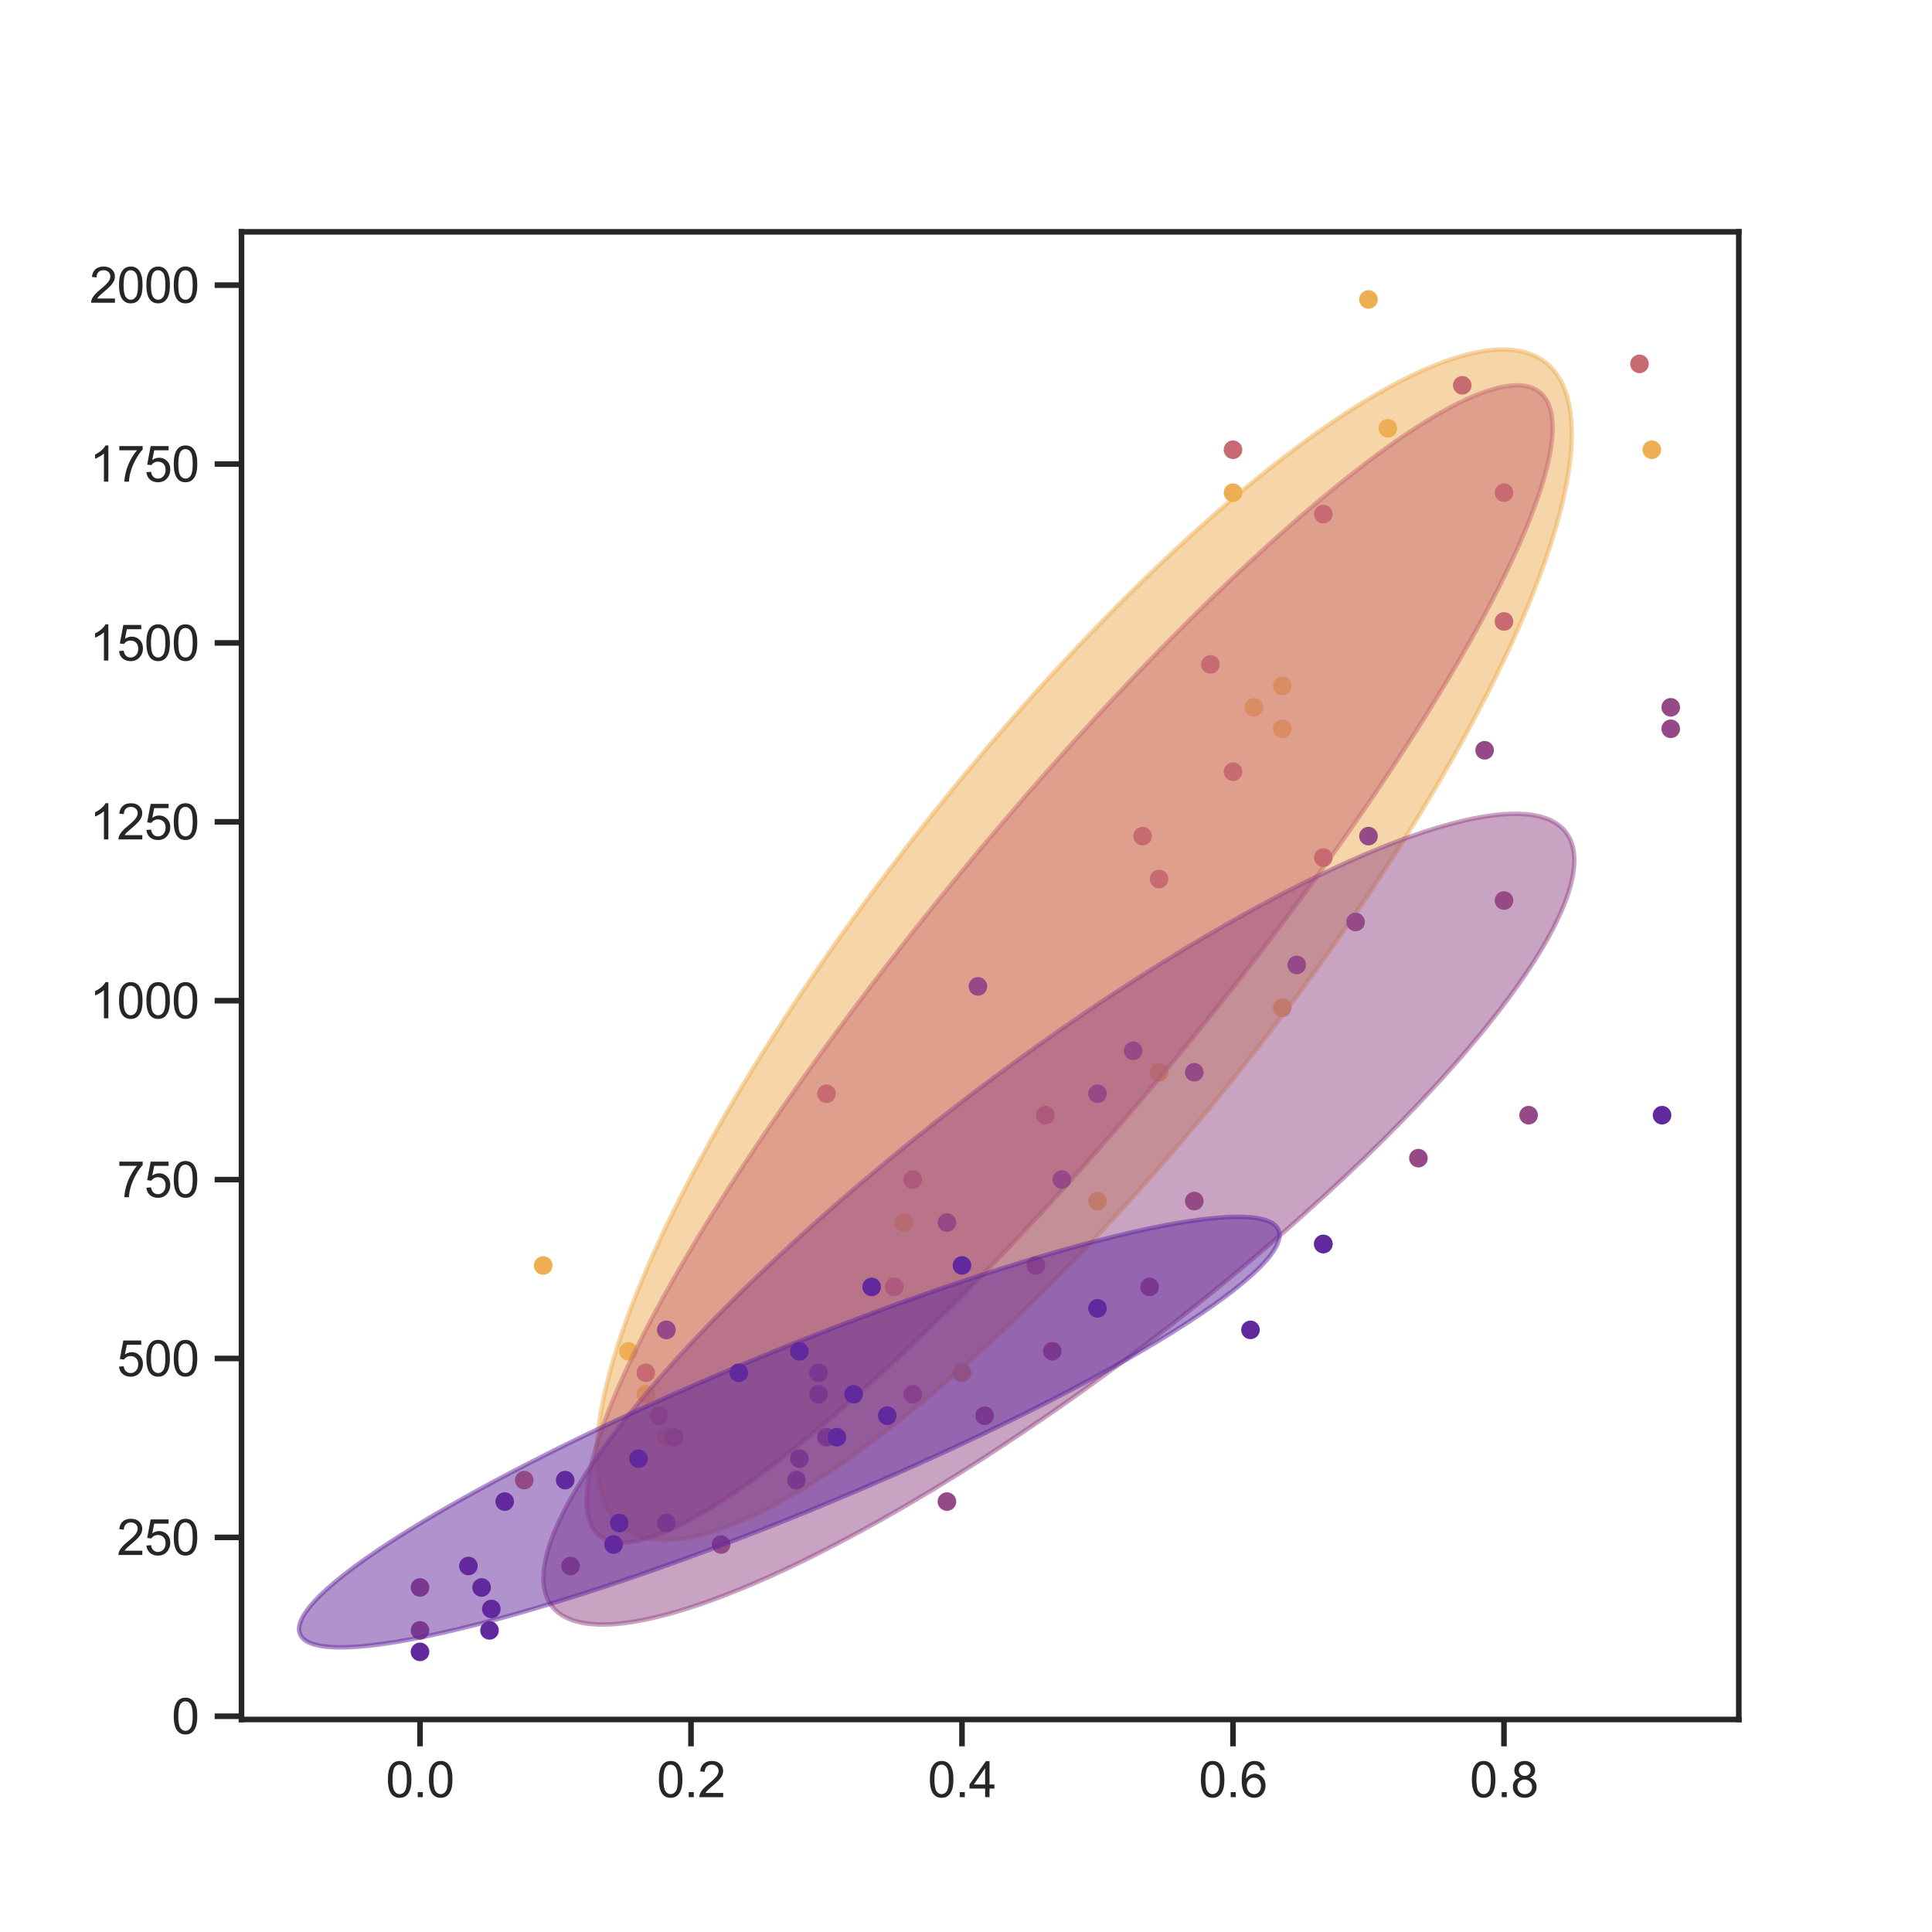 <?xml version="1.0" encoding="utf-8" standalone="no"?>
<!DOCTYPE svg PUBLIC "-//W3C//DTD SVG 1.1//EN"
  "http://www.w3.org/Graphics/SVG/1.1/DTD/svg11.dtd">
<svg xmlns:xlink="http://www.w3.org/1999/xlink" width="432pt" height="432pt" viewBox="0 0 432 432" xmlns="http://www.w3.org/2000/svg" version="1.1">
 <defs>
  <style type="text/css">*{stroke-linejoin: round; stroke-linecap: butt}</style>
 </defs>
 <g id="figure_1">
  <g id="patch_1">
   <path d="M 0 432 
L 432 432 
L 432 0 
L 0 0 
z
" style="fill: #ffffff"/>
  </g>
  <g id="axes_1">
   <g id="patch_2">
    <path d="M 54 384.48 
L 388.8 384.48 
L 388.8 51.84 
L 54 51.84 
z
" style="fill: #ffffff"/>
   </g>
   <g id="matplotlib.axis_1">
    <g id="xtick_1">
     <g id="line2d_1">
      <defs>
       <path id="mee0565f843" d="M 0 0 
L 0 6 
" style="stroke: #262626; stroke-width: 1.25"/>
      </defs>
      <g>
       <use xlink:href="#mee0565f843" x="93.915" y="384.48" style="fill: #262626; stroke: #262626; stroke-width: 1.25"/>
      </g>
     </g>
     <g id="text_1">
      <!-- 0.0 -->
      <g style="fill: #262626" transform="translate(86.27 401.854) scale(0.11 -0.11)">
       <defs>
        <path id="ArialMT-30" d="M 266 2259 
Q 266 3072 433 3567 
Q 600 4063 929 4331 
Q 1259 4600 1759 4600 
Q 2128 4600 2406 4451 
Q 2684 4303 2865 4023 
Q 3047 3744 3150 3342 
Q 3253 2941 3253 2259 
Q 3253 1453 3087 958 
Q 2922 463 2592 192 
Q 2263 -78 1759 -78 
Q 1097 -78 719 397 
Q 266 969 266 2259 
z
M 844 2259 
Q 844 1131 1108 757 
Q 1372 384 1759 384 
Q 2147 384 2411 759 
Q 2675 1134 2675 2259 
Q 2675 3391 2411 3762 
Q 2147 4134 1753 4134 
Q 1366 4134 1134 3806 
Q 844 3388 844 2259 
z
" transform="scale(0.016)"/>
        <path id="ArialMT-2e" d="M 581 0 
L 581 641 
L 1222 641 
L 1222 0 
L 581 0 
z
" transform="scale(0.016)"/>
       </defs>
       <use xlink:href="#ArialMT-30"/>
       <use xlink:href="#ArialMT-2e" transform="translate(55.615 0)"/>
       <use xlink:href="#ArialMT-30" transform="translate(83.398 0)"/>
      </g>
     </g>
    </g>
    <g id="xtick_2">
     <g id="line2d_2">
      <g>
       <use xlink:href="#mee0565f843" x="154.509" y="384.48" style="fill: #262626; stroke: #262626; stroke-width: 1.25"/>
      </g>
     </g>
     <g id="text_2">
      <!-- 0.2 -->
      <g style="fill: #262626" transform="translate(146.864 401.854) scale(0.11 -0.11)">
       <defs>
        <path id="ArialMT-32" d="M 3222 541 
L 3222 0 
L 194 0 
Q 188 203 259 391 
Q 375 700 629 1000 
Q 884 1300 1366 1694 
Q 2113 2306 2375 2664 
Q 2638 3022 2638 3341 
Q 2638 3675 2398 3904 
Q 2159 4134 1775 4134 
Q 1369 4134 1125 3890 
Q 881 3647 878 3216 
L 300 3275 
Q 359 3922 746 4261 
Q 1134 4600 1788 4600 
Q 2447 4600 2831 4234 
Q 3216 3869 3216 3328 
Q 3216 3053 3103 2787 
Q 2991 2522 2730 2228 
Q 2469 1934 1863 1422 
Q 1356 997 1212 845 
Q 1069 694 975 541 
L 3222 541 
z
" transform="scale(0.016)"/>
       </defs>
       <use xlink:href="#ArialMT-30"/>
       <use xlink:href="#ArialMT-2e" transform="translate(55.615 0)"/>
       <use xlink:href="#ArialMT-32" transform="translate(83.398 0)"/>
      </g>
     </g>
    </g>
    <g id="xtick_3">
     <g id="line2d_3">
      <g>
       <use xlink:href="#mee0565f843" x="215.104" y="384.48" style="fill: #262626; stroke: #262626; stroke-width: 1.25"/>
      </g>
     </g>
     <g id="text_3">
      <!-- 0.4 -->
      <g style="fill: #262626" transform="translate(207.459 401.854) scale(0.11 -0.11)">
       <defs>
        <path id="ArialMT-34" d="M 2069 0 
L 2069 1097 
L 81 1097 
L 81 1613 
L 2172 4581 
L 2631 4581 
L 2631 1613 
L 3250 1613 
L 3250 1097 
L 2631 1097 
L 2631 0 
L 2069 0 
z
M 2069 1613 
L 2069 3678 
L 634 1613 
L 2069 1613 
z
" transform="scale(0.016)"/>
       </defs>
       <use xlink:href="#ArialMT-30"/>
       <use xlink:href="#ArialMT-2e" transform="translate(55.615 0)"/>
       <use xlink:href="#ArialMT-34" transform="translate(83.398 0)"/>
      </g>
     </g>
    </g>
    <g id="xtick_4">
     <g id="line2d_4">
      <g>
       <use xlink:href="#mee0565f843" x="275.698" y="384.48" style="fill: #262626; stroke: #262626; stroke-width: 1.25"/>
      </g>
     </g>
     <g id="text_4">
      <!-- 0.6 -->
      <g style="fill: #262626" transform="translate(268.053 401.854) scale(0.11 -0.11)">
       <defs>
        <path id="ArialMT-36" d="M 3184 3459 
L 2625 3416 
Q 2550 3747 2413 3897 
Q 2184 4138 1850 4138 
Q 1581 4138 1378 3988 
Q 1113 3794 959 3422 
Q 806 3050 800 2363 
Q 1003 2672 1297 2822 
Q 1591 2972 1913 2972 
Q 2475 2972 2870 2558 
Q 3266 2144 3266 1488 
Q 3266 1056 3080 686 
Q 2894 316 2569 119 
Q 2244 -78 1831 -78 
Q 1128 -78 684 439 
Q 241 956 241 2144 
Q 241 3472 731 4075 
Q 1159 4600 1884 4600 
Q 2425 4600 2770 4297 
Q 3116 3994 3184 3459 
z
M 888 1484 
Q 888 1194 1011 928 
Q 1134 663 1356 523 
Q 1578 384 1822 384 
Q 2178 384 2434 671 
Q 2691 959 2691 1453 
Q 2691 1928 2437 2201 
Q 2184 2475 1800 2475 
Q 1419 2475 1153 2201 
Q 888 1928 888 1484 
z
" transform="scale(0.016)"/>
       </defs>
       <use xlink:href="#ArialMT-30"/>
       <use xlink:href="#ArialMT-2e" transform="translate(55.615 0)"/>
       <use xlink:href="#ArialMT-36" transform="translate(83.398 0)"/>
      </g>
     </g>
    </g>
    <g id="xtick_5">
     <g id="line2d_5">
      <g>
       <use xlink:href="#mee0565f843" x="336.293" y="384.48" style="fill: #262626; stroke: #262626; stroke-width: 1.25"/>
      </g>
     </g>
     <g id="text_5">
      <!-- 0.8 -->
      <g style="fill: #262626" transform="translate(328.648 401.854) scale(0.11 -0.11)">
       <defs>
        <path id="ArialMT-38" d="M 1131 2484 
Q 781 2613 612 2850 
Q 444 3088 444 3419 
Q 444 3919 803 4259 
Q 1163 4600 1759 4600 
Q 2359 4600 2725 4251 
Q 3091 3903 3091 3403 
Q 3091 3084 2923 2848 
Q 2756 2613 2416 2484 
Q 2838 2347 3058 2040 
Q 3278 1734 3278 1309 
Q 3278 722 2862 322 
Q 2447 -78 1769 -78 
Q 1091 -78 675 323 
Q 259 725 259 1325 
Q 259 1772 486 2073 
Q 713 2375 1131 2484 
z
M 1019 3438 
Q 1019 3113 1228 2906 
Q 1438 2700 1772 2700 
Q 2097 2700 2305 2904 
Q 2513 3109 2513 3406 
Q 2513 3716 2298 3927 
Q 2084 4138 1766 4138 
Q 1444 4138 1231 3931 
Q 1019 3725 1019 3438 
z
M 838 1322 
Q 838 1081 952 856 
Q 1066 631 1291 507 
Q 1516 384 1775 384 
Q 2178 384 2440 643 
Q 2703 903 2703 1303 
Q 2703 1709 2433 1975 
Q 2163 2241 1756 2241 
Q 1359 2241 1098 1978 
Q 838 1716 838 1322 
z
" transform="scale(0.016)"/>
       </defs>
       <use xlink:href="#ArialMT-30"/>
       <use xlink:href="#ArialMT-2e" transform="translate(55.615 0)"/>
       <use xlink:href="#ArialMT-38" transform="translate(83.398 0)"/>
      </g>
     </g>
    </g>
   </g>
   <g id="matplotlib.axis_2">
    <g id="ytick_1">
     <g id="line2d_6">
      <defs>
       <path id="me34da5d471" d="M 0 0 
L -6 0 
" style="stroke: #262626; stroke-width: 1.25"/>
      </defs>
      <g>
       <use xlink:href="#me34da5d471" x="54" y="383.76" style="fill: #262626; stroke: #262626; stroke-width: 1.25"/>
      </g>
     </g>
     <g id="text_6">
      <!-- 0 -->
      <g style="fill: #262626" transform="translate(38.383 387.697) scale(0.11 -0.11)">
       <use xlink:href="#ArialMT-30"/>
      </g>
     </g>
    </g>
    <g id="ytick_2">
     <g id="line2d_7">
      <g>
       <use xlink:href="#me34da5d471" x="54" y="343.76" style="fill: #262626; stroke: #262626; stroke-width: 1.25"/>
      </g>
     </g>
     <g id="text_7">
      <!-- 250 -->
      <g style="fill: #262626" transform="translate(26.149 347.697) scale(0.11 -0.11)">
       <defs>
        <path id="ArialMT-35" d="M 266 1200 
L 856 1250 
Q 922 819 1161 601 
Q 1400 384 1738 384 
Q 2144 384 2425 690 
Q 2706 997 2706 1503 
Q 2706 1984 2436 2262 
Q 2166 2541 1728 2541 
Q 1456 2541 1237 2417 
Q 1019 2294 894 2097 
L 366 2166 
L 809 4519 
L 3088 4519 
L 3088 3981 
L 1259 3981 
L 1013 2750 
Q 1425 3038 1878 3038 
Q 2478 3038 2890 2622 
Q 3303 2206 3303 1553 
Q 3303 931 2941 478 
Q 2500 -78 1738 -78 
Q 1113 -78 717 272 
Q 322 622 266 1200 
z
" transform="scale(0.016)"/>
       </defs>
       <use xlink:href="#ArialMT-32"/>
       <use xlink:href="#ArialMT-35" transform="translate(55.615 0)"/>
       <use xlink:href="#ArialMT-30" transform="translate(111.23 0)"/>
      </g>
     </g>
    </g>
    <g id="ytick_3">
     <g id="line2d_8">
      <g>
       <use xlink:href="#me34da5d471" x="54" y="303.76" style="fill: #262626; stroke: #262626; stroke-width: 1.25"/>
      </g>
     </g>
     <g id="text_8">
      <!-- 500 -->
      <g style="fill: #262626" transform="translate(26.149 307.697) scale(0.11 -0.11)">
       <use xlink:href="#ArialMT-35"/>
       <use xlink:href="#ArialMT-30" transform="translate(55.615 0)"/>
       <use xlink:href="#ArialMT-30" transform="translate(111.23 0)"/>
      </g>
     </g>
    </g>
    <g id="ytick_4">
     <g id="line2d_9">
      <g>
       <use xlink:href="#me34da5d471" x="54" y="263.76" style="fill: #262626; stroke: #262626; stroke-width: 1.25"/>
      </g>
     </g>
     <g id="text_9">
      <!-- 750 -->
      <g style="fill: #262626" transform="translate(26.149 267.697) scale(0.11 -0.11)">
       <defs>
        <path id="ArialMT-37" d="M 303 3981 
L 303 4522 
L 3269 4522 
L 3269 4084 
Q 2831 3619 2401 2847 
Q 1972 2075 1738 1259 
Q 1569 684 1522 0 
L 944 0 
Q 953 541 1156 1306 
Q 1359 2072 1739 2783 
Q 2119 3494 2547 3981 
L 303 3981 
z
" transform="scale(0.016)"/>
       </defs>
       <use xlink:href="#ArialMT-37"/>
       <use xlink:href="#ArialMT-35" transform="translate(55.615 0)"/>
       <use xlink:href="#ArialMT-30" transform="translate(111.23 0)"/>
      </g>
     </g>
    </g>
    <g id="ytick_5">
     <g id="line2d_10">
      <g>
       <use xlink:href="#me34da5d471" x="54" y="223.76" style="fill: #262626; stroke: #262626; stroke-width: 1.25"/>
      </g>
     </g>
     <g id="text_10">
      <!-- 1000 -->
      <g style="fill: #262626" transform="translate(20.032 227.697) scale(0.11 -0.11)">
       <defs>
        <path id="ArialMT-31" d="M 2384 0 
L 1822 0 
L 1822 3584 
Q 1619 3391 1289 3197 
Q 959 3003 697 2906 
L 697 3450 
Q 1169 3672 1522 3987 
Q 1875 4303 2022 4600 
L 2384 4600 
L 2384 0 
z
" transform="scale(0.016)"/>
       </defs>
       <use xlink:href="#ArialMT-31"/>
       <use xlink:href="#ArialMT-30" transform="translate(55.615 0)"/>
       <use xlink:href="#ArialMT-30" transform="translate(111.23 0)"/>
       <use xlink:href="#ArialMT-30" transform="translate(166.846 0)"/>
      </g>
     </g>
    </g>
    <g id="ytick_6">
     <g id="line2d_11">
      <g>
       <use xlink:href="#me34da5d471" x="54" y="183.76" style="fill: #262626; stroke: #262626; stroke-width: 1.25"/>
      </g>
     </g>
     <g id="text_11">
      <!-- 1250 -->
      <g style="fill: #262626" transform="translate(20.032 187.697) scale(0.11 -0.11)">
       <use xlink:href="#ArialMT-31"/>
       <use xlink:href="#ArialMT-32" transform="translate(55.615 0)"/>
       <use xlink:href="#ArialMT-35" transform="translate(111.23 0)"/>
       <use xlink:href="#ArialMT-30" transform="translate(166.846 0)"/>
      </g>
     </g>
    </g>
    <g id="ytick_7">
     <g id="line2d_12">
      <g>
       <use xlink:href="#me34da5d471" x="54" y="143.76" style="fill: #262626; stroke: #262626; stroke-width: 1.25"/>
      </g>
     </g>
     <g id="text_12">
      <!-- 1500 -->
      <g style="fill: #262626" transform="translate(20.032 147.697) scale(0.11 -0.11)">
       <use xlink:href="#ArialMT-31"/>
       <use xlink:href="#ArialMT-35" transform="translate(55.615 0)"/>
       <use xlink:href="#ArialMT-30" transform="translate(111.23 0)"/>
       <use xlink:href="#ArialMT-30" transform="translate(166.846 0)"/>
      </g>
     </g>
    </g>
    <g id="ytick_8">
     <g id="line2d_13">
      <g>
       <use xlink:href="#me34da5d471" x="54" y="103.76" style="fill: #262626; stroke: #262626; stroke-width: 1.25"/>
      </g>
     </g>
     <g id="text_13">
      <!-- 1750 -->
      <g style="fill: #262626" transform="translate(20.032 107.697) scale(0.11 -0.11)">
       <use xlink:href="#ArialMT-31"/>
       <use xlink:href="#ArialMT-37" transform="translate(55.615 0)"/>
       <use xlink:href="#ArialMT-35" transform="translate(111.23 0)"/>
       <use xlink:href="#ArialMT-30" transform="translate(166.846 0)"/>
      </g>
     </g>
    </g>
    <g id="ytick_9">
     <g id="line2d_14">
      <g>
       <use xlink:href="#me34da5d471" x="54" y="63.76" style="fill: #262626; stroke: #262626; stroke-width: 1.25"/>
      </g>
     </g>
     <g id="text_14">
      <!-- 2000 -->
      <g style="fill: #262626" transform="translate(20.032 67.697) scale(0.11 -0.11)">
       <use xlink:href="#ArialMT-32"/>
       <use xlink:href="#ArialMT-30" transform="translate(55.615 0)"/>
       <use xlink:href="#ArialMT-30" transform="translate(111.23 0)"/>
       <use xlink:href="#ArialMT-30" transform="translate(166.846 0)"/>
      </g>
     </g>
    </g>
   </g>
   <g id="patch_3">
    <path d="M 271.388 246.604 
C 299.257 212.577 322.937 176.215 337.215 145.526 
C 351.493 114.837 355.201 92.327 347.525 82.953 
C 339.848 73.58 321.412 78.109 296.278 95.541 
C 271.144 112.974 241.363 141.889 213.494 175.916 
C 185.626 209.943 161.945 246.305 147.667 276.994 
C 133.39 307.683 129.681 330.193 137.358 339.567 
C 145.035 348.94 163.47 344.411 188.605 326.979 
C 213.739 309.546 243.52 280.631 271.388 246.604 
z
" clip-path="url(#p1622007c88)" style="fill: #eeae53; opacity: 0.5; stroke: #eeae53; stroke-linejoin: miter"/>
   </g>
   <g id="PathCollection_1">
    <defs>
     <path id="C0_0_90aab6480c" d="M 0 1.581 
C 0.419 1.581 0.822 1.415 1.118 1.118 
C 1.415 0.822 1.581 0.419 1.581 -0 
C 1.581 -0.419 1.415 -0.822 1.118 -1.118 
C 0.822 -1.415 0.419 -1.581 0 -1.581 
C -0.419 -1.581 -0.822 -1.415 -1.118 -1.118 
C -1.415 -0.822 -1.581 -0.419 -1.581 0 
C -1.581 0.419 -1.415 0.822 -1.118 1.118 
C -0.822 1.415 -0.419 1.581 0 1.581 
z
"/>
    </defs>
    <g clip-path="url(#p1622007c88)">
     <use xlink:href="#C0_0_90aab6480c" x="149.001" y="321.36" style="fill: #eeae53; stroke: #eeae53"/>
    </g>
    <g clip-path="url(#p1622007c88)">
     <use xlink:href="#C0_0_90aab6480c" x="144.41" y="311.76" style="fill: #eeae53; stroke: #eeae53"/>
    </g>
    <g clip-path="url(#p1622007c88)">
     <use xlink:href="#C0_0_90aab6480c" x="215.104" y="306.96" style="fill: #eeae53; stroke: #eeae53"/>
    </g>
    <g clip-path="url(#p1622007c88)">
     <use xlink:href="#C0_0_90aab6480c" x="140.526" y="302.16" style="fill: #eeae53; stroke: #eeae53"/>
    </g>
    <g clip-path="url(#p1622007c88)">
     <use xlink:href="#C0_0_90aab6480c" x="121.458" y="282.96" style="fill: #eeae53; stroke: #eeae53"/>
    </g>
    <g clip-path="url(#p1622007c88)">
     <use xlink:href="#C0_0_90aab6480c" x="202.119" y="273.36" style="fill: #eeae53; stroke: #eeae53"/>
    </g>
    <g clip-path="url(#p1622007c88)">
     <use xlink:href="#C0_0_90aab6480c" x="245.401" y="268.56" style="fill: #eeae53; stroke: #eeae53"/>
    </g>
    <g clip-path="url(#p1622007c88)">
     <use xlink:href="#C0_0_90aab6480c" x="259.173" y="239.76" style="fill: #eeae53; stroke: #eeae53"/>
    </g>
    <g clip-path="url(#p1622007c88)">
     <use xlink:href="#C0_0_90aab6480c" x="286.716" y="225.36" style="fill: #eeae53; stroke: #eeae53"/>
    </g>
    <g clip-path="url(#p1622007c88)">
     <use xlink:href="#C0_0_90aab6480c" x="286.716" y="162.96" style="fill: #eeae53; stroke: #eeae53"/>
    </g>
    <g clip-path="url(#p1622007c88)">
     <use xlink:href="#C0_0_90aab6480c" x="280.359" y="158.16" style="fill: #eeae53; stroke: #eeae53"/>
    </g>
    <g clip-path="url(#p1622007c88)">
     <use xlink:href="#C0_0_90aab6480c" x="286.716" y="153.36" style="fill: #eeae53; stroke: #eeae53"/>
    </g>
    <g clip-path="url(#p1622007c88)">
     <use xlink:href="#C0_0_90aab6480c" x="275.698" y="110.16" style="fill: #eeae53; stroke: #eeae53"/>
    </g>
    <g clip-path="url(#p1622007c88)">
     <use xlink:href="#C0_0_90aab6480c" x="369.344" y="100.56" style="fill: #eeae53; stroke: #eeae53"/>
    </g>
    <g clip-path="url(#p1622007c88)">
     <use xlink:href="#C0_0_90aab6480c" x="310.324" y="95.76" style="fill: #eeae53; stroke: #eeae53"/>
    </g>
    <g clip-path="url(#p1622007c88)">
     <use xlink:href="#C0_0_90aab6480c" x="305.996" y="66.96" style="fill: #eeae53; stroke: #eeae53"/>
    </g>
   </g>
   <g id="patch_4">
    <path d="M 259.863 240.335 
C 287.971 206.659 312.752 171.745 328.747 143.283 
C 344.742 114.821 350.645 95.135 345.157 88.559 
C 339.669 81.984 323.237 89.057 299.481 108.22 
C 275.724 127.383 246.583 157.072 218.474 190.748 
C 190.366 224.425 165.585 259.338 149.59 287.8 
C 133.595 316.263 127.692 335.949 133.18 342.524 
C 138.668 349.1 155.1 342.027 178.856 322.864 
C 202.613 303.7 231.754 274.011 259.863 240.335 
z
" clip-path="url(#p1622007c88)" style="fill: #c76a72; opacity: 0.5; stroke: #c76a72; stroke-linejoin: miter"/>
   </g>
   <g id="PathCollection_2">
    <defs>
     <path id="C1_0_a94eee3b6b" d="M 0 1.581 
C 0.419 1.581 0.822 1.415 1.118 1.118 
C 1.415 0.822 1.581 0.419 1.581 -0 
C 1.581 -0.419 1.415 -0.822 1.118 -1.118 
C 0.822 -1.415 0.419 -1.581 0 -1.581 
C -0.419 -1.581 -0.822 -1.415 -1.118 -1.118 
C -1.415 -0.822 -1.581 -0.419 -1.581 0 
C -1.581 0.419 -1.415 0.822 -1.118 1.118 
C -0.822 1.415 -0.419 1.581 0 1.581 
z
"/>
    </defs>
    <g clip-path="url(#p1622007c88)">
     <use xlink:href="#C1_0_a94eee3b6b" x="117.22" y="330.96" style="fill: #c76a72; stroke: #c76a72"/>
    </g>
    <g clip-path="url(#p1622007c88)">
     <use xlink:href="#C1_0_a94eee3b6b" x="150.722" y="321.36" style="fill: #c76a72; stroke: #c76a72"/>
    </g>
    <g clip-path="url(#p1622007c88)">
     <use xlink:href="#C1_0_a94eee3b6b" x="147.381" y="316.56" style="fill: #c76a72; stroke: #c76a72"/>
    </g>
    <g clip-path="url(#p1622007c88)">
     <use xlink:href="#C1_0_a94eee3b6b" x="204.087" y="311.76" style="fill: #c76a72; stroke: #c76a72"/>
    </g>
    <g clip-path="url(#p1622007c88)">
     <use xlink:href="#C1_0_a94eee3b6b" x="144.41" y="306.96" style="fill: #c76a72; stroke: #c76a72"/>
    </g>
    <g clip-path="url(#p1622007c88)">
     <use xlink:href="#C1_0_a94eee3b6b" x="149.001" y="297.36" style="fill: #c76a72; stroke: #c76a72"/>
    </g>
    <g clip-path="url(#p1622007c88)">
     <use xlink:href="#C1_0_a94eee3b6b" x="199.955" y="287.76" style="fill: #c76a72; stroke: #c76a72"/>
    </g>
    <g clip-path="url(#p1622007c88)">
     <use xlink:href="#C1_0_a94eee3b6b" x="231.63" y="282.96" style="fill: #c76a72; stroke: #c76a72"/>
    </g>
    <g clip-path="url(#p1622007c88)">
     <use xlink:href="#C1_0_a94eee3b6b" x="204.087" y="263.76" style="fill: #c76a72; stroke: #c76a72"/>
    </g>
    <g clip-path="url(#p1622007c88)">
     <use xlink:href="#C1_0_a94eee3b6b" x="233.748" y="249.36" style="fill: #c76a72; stroke: #c76a72"/>
    </g>
    <g clip-path="url(#p1622007c88)">
     <use xlink:href="#C1_0_a94eee3b6b" x="184.807" y="244.56" style="fill: #c76a72; stroke: #c76a72"/>
    </g>
    <g clip-path="url(#p1622007c88)">
     <use xlink:href="#C1_0_a94eee3b6b" x="259.173" y="196.56" style="fill: #c76a72; stroke: #c76a72"/>
    </g>
    <g clip-path="url(#p1622007c88)">
     <use xlink:href="#C1_0_a94eee3b6b" x="295.897" y="191.76" style="fill: #c76a72; stroke: #c76a72"/>
    </g>
    <g clip-path="url(#p1622007c88)">
     <use xlink:href="#C1_0_a94eee3b6b" x="255.5" y="186.96" style="fill: #c76a72; stroke: #c76a72"/>
    </g>
    <g clip-path="url(#p1622007c88)">
     <use xlink:href="#C1_0_a94eee3b6b" x="275.698" y="172.56" style="fill: #c76a72; stroke: #c76a72"/>
    </g>
    <g clip-path="url(#p1622007c88)">
     <use xlink:href="#C1_0_a94eee3b6b" x="270.649" y="148.56" style="fill: #c76a72; stroke: #c76a72"/>
    </g>
    <g clip-path="url(#p1622007c88)">
     <use xlink:href="#C1_0_a94eee3b6b" x="336.293" y="138.96" style="fill: #c76a72; stroke: #c76a72"/>
    </g>
    <g clip-path="url(#p1622007c88)">
     <use xlink:href="#C1_0_a94eee3b6b" x="295.897" y="114.96" style="fill: #c76a72; stroke: #c76a72"/>
    </g>
    <g clip-path="url(#p1622007c88)">
     <use xlink:href="#C1_0_a94eee3b6b" x="336.293" y="110.16" style="fill: #c76a72; stroke: #c76a72"/>
    </g>
    <g clip-path="url(#p1622007c88)">
     <use xlink:href="#C1_0_a94eee3b6b" x="275.698" y="100.56" style="fill: #c76a72; stroke: #c76a72"/>
    </g>
    <g clip-path="url(#p1622007c88)">
     <use xlink:href="#C1_0_a94eee3b6b" x="326.971" y="86.16" style="fill: #c76a72; stroke: #c76a72"/>
    </g>
    <g clip-path="url(#p1622007c88)">
     <use xlink:href="#C1_0_a94eee3b6b" x="366.59" y="81.36" style="fill: #c76a72; stroke: #c76a72"/>
    </g>
   </g>
   <g id="patch_5">
    <path d="M 264.351 294.301 
C 294.027 270.963 319.586 246.292 335.399 225.722 
C 351.211 205.152 355.985 190.362 348.67 184.61 
C 341.356 178.857 322.549 182.612 296.392 195.047 
C 270.235 207.482 238.864 227.582 209.187 250.919 
C 179.51 274.257 153.951 298.928 138.139 319.498 
C 122.327 340.068 117.553 354.858 124.867 360.61 
C 132.182 366.363 150.989 362.608 177.146 350.173 
C 203.303 337.738 234.674 317.638 264.351 294.301 
z
" clip-path="url(#p1622007c88)" style="fill: #954987; opacity: 0.5; stroke: #954987; stroke-linejoin: miter"/>
   </g>
   <g id="PathCollection_3">
    <defs>
     <path id="C2_0_b5c932c276" d="M 0 1.581 
C 0.419 1.581 0.822 1.415 1.118 1.118 
C 1.415 0.822 1.581 0.419 1.581 -0 
C 1.581 -0.419 1.415 -0.822 1.118 -1.118 
C 0.822 -1.415 0.419 -1.581 0 -1.581 
C -0.419 -1.581 -0.822 -1.415 -1.118 -1.118 
C -1.415 -0.822 -1.581 -0.419 -1.581 0 
C -1.581 0.419 -1.415 0.822 -1.118 1.118 
C -0.822 1.415 -0.419 1.581 0 1.581 
z
"/>
    </defs>
    <g clip-path="url(#p1622007c88)">
     <use xlink:href="#C2_0_b5c932c276" x="93.915" y="364.56" style="fill: #954987; stroke: #954987"/>
    </g>
    <g clip-path="url(#p1622007c88)">
     <use xlink:href="#C2_0_b5c932c276" x="93.915" y="354.96" style="fill: #954987; stroke: #954987"/>
    </g>
    <g clip-path="url(#p1622007c88)">
     <use xlink:href="#C2_0_b5c932c276" x="127.578" y="350.16" style="fill: #954987; stroke: #954987"/>
    </g>
    <g clip-path="url(#p1622007c88)">
     <use xlink:href="#C2_0_b5c932c276" x="161.242" y="345.36" style="fill: #954987; stroke: #954987"/>
    </g>
    <g clip-path="url(#p1622007c88)">
     <use xlink:href="#C2_0_b5c932c276" x="149.001" y="340.56" style="fill: #954987; stroke: #954987"/>
    </g>
    <g clip-path="url(#p1622007c88)">
     <use xlink:href="#C2_0_b5c932c276" x="211.737" y="335.76" style="fill: #954987; stroke: #954987"/>
    </g>
    <g clip-path="url(#p1622007c88)">
     <use xlink:href="#C2_0_b5c932c276" x="178.074" y="330.96" style="fill: #954987; stroke: #954987"/>
    </g>
    <g clip-path="url(#p1622007c88)">
     <use xlink:href="#C2_0_b5c932c276" x="178.747" y="326.16" style="fill: #954987; stroke: #954987"/>
    </g>
    <g clip-path="url(#p1622007c88)">
     <use xlink:href="#C2_0_b5c932c276" x="184.807" y="321.36" style="fill: #954987; stroke: #954987"/>
    </g>
    <g clip-path="url(#p1622007c88)">
     <use xlink:href="#C2_0_b5c932c276" x="220.153" y="316.56" style="fill: #954987; stroke: #954987"/>
    </g>
    <g clip-path="url(#p1622007c88)">
     <use xlink:href="#C2_0_b5c932c276" x="183.024" y="311.76" style="fill: #954987; stroke: #954987"/>
    </g>
    <g clip-path="url(#p1622007c88)">
     <use xlink:href="#C2_0_b5c932c276" x="183.024" y="306.96" style="fill: #954987; stroke: #954987"/>
    </g>
    <g clip-path="url(#p1622007c88)">
     <use xlink:href="#C2_0_b5c932c276" x="235.302" y="302.16" style="fill: #954987; stroke: #954987"/>
    </g>
    <g clip-path="url(#p1622007c88)">
     <use xlink:href="#C2_0_b5c932c276" x="149.001" y="297.36" style="fill: #954987; stroke: #954987"/>
    </g>
    <g clip-path="url(#p1622007c88)">
     <use xlink:href="#C2_0_b5c932c276" x="257.054" y="287.76" style="fill: #954987; stroke: #954987"/>
    </g>
    <g clip-path="url(#p1622007c88)">
     <use xlink:href="#C2_0_b5c932c276" x="295.897" y="278.16" style="fill: #954987; stroke: #954987"/>
    </g>
    <g clip-path="url(#p1622007c88)">
     <use xlink:href="#C2_0_b5c932c276" x="211.737" y="273.36" style="fill: #954987; stroke: #954987"/>
    </g>
    <g clip-path="url(#p1622007c88)">
     <use xlink:href="#C2_0_b5c932c276" x="267.042" y="268.56" style="fill: #954987; stroke: #954987"/>
    </g>
    <g clip-path="url(#p1622007c88)">
     <use xlink:href="#C2_0_b5c932c276" x="237.428" y="263.76" style="fill: #954987; stroke: #954987"/>
    </g>
    <g clip-path="url(#p1622007c88)">
     <use xlink:href="#C2_0_b5c932c276" x="317.158" y="258.96" style="fill: #954987; stroke: #954987"/>
    </g>
    <g clip-path="url(#p1622007c88)">
     <use xlink:href="#C2_0_b5c932c276" x="341.801" y="249.36" style="fill: #954987; stroke: #954987"/>
    </g>
    <g clip-path="url(#p1622007c88)">
     <use xlink:href="#C2_0_b5c932c276" x="245.401" y="244.56" style="fill: #954987; stroke: #954987"/>
    </g>
    <g clip-path="url(#p1622007c88)">
     <use xlink:href="#C2_0_b5c932c276" x="267.042" y="239.76" style="fill: #954987; stroke: #954987"/>
    </g>
    <g clip-path="url(#p1622007c88)">
     <use xlink:href="#C2_0_b5c932c276" x="253.374" y="234.96" style="fill: #954987; stroke: #954987"/>
    </g>
    <g clip-path="url(#p1622007c88)">
     <use xlink:href="#C2_0_b5c932c276" x="218.668" y="220.56" style="fill: #954987; stroke: #954987"/>
    </g>
    <g clip-path="url(#p1622007c88)">
     <use xlink:href="#C2_0_b5c932c276" x="289.956" y="215.76" style="fill: #954987; stroke: #954987"/>
    </g>
    <g clip-path="url(#p1622007c88)">
     <use xlink:href="#C2_0_b5c932c276" x="303.11" y="206.16" style="fill: #954987; stroke: #954987"/>
    </g>
    <g clip-path="url(#p1622007c88)">
     <use xlink:href="#C2_0_b5c932c276" x="336.293" y="201.36" style="fill: #954987; stroke: #954987"/>
    </g>
    <g clip-path="url(#p1622007c88)">
     <use xlink:href="#C2_0_b5c932c276" x="305.996" y="186.96" style="fill: #954987; stroke: #954987"/>
    </g>
    <g clip-path="url(#p1622007c88)">
     <use xlink:href="#C2_0_b5c932c276" x="331.965" y="167.76" style="fill: #954987; stroke: #954987"/>
    </g>
    <g clip-path="url(#p1622007c88)">
     <use xlink:href="#C2_0_b5c932c276" x="373.582" y="162.96" style="fill: #954987; stroke: #954987"/>
    </g>
    <g clip-path="url(#p1622007c88)">
     <use xlink:href="#C2_0_b5c932c276" x="373.582" y="158.16" style="fill: #954987; stroke: #954987"/>
    </g>
   </g>
   <g id="patch_6">
    <path d="M 199.055 330.127 
C 227.503 317.636 252.412 304.61 268.295 293.919 
C 284.179 283.228 289.74 275.744 283.755 273.116 
C 277.77 270.488 260.726 272.93 236.378 279.904 
C 212.03 286.878 182.366 297.816 153.918 310.307 
C 125.47 322.799 100.561 335.824 84.678 346.516 
C 68.794 357.207 63.233 364.69 69.218 367.319 
C 75.204 369.947 92.247 367.505 116.595 360.53 
C 140.943 353.556 170.607 342.619 199.055 330.127 
z
" clip-path="url(#p1622007c88)" style="fill: #62289d; opacity: 0.5; stroke: #62289d; stroke-linejoin: miter"/>
   </g>
   <g id="PathCollection_4">
    <defs>
     <path id="C3_0_5b7e9d4151" d="M 0 1.581 
C 0.419 1.581 0.822 1.415 1.118 1.118 
C 1.415 0.822 1.581 0.419 1.581 -0 
C 1.581 -0.419 1.415 -0.822 1.118 -1.118 
C 0.822 -1.415 0.419 -1.581 0 -1.581 
C -0.419 -1.581 -0.822 -1.415 -1.118 -1.118 
C -1.415 -0.822 -1.581 -0.419 -1.581 0 
C -1.581 0.419 -1.415 0.822 -1.118 1.118 
C -0.822 1.415 -0.419 1.581 0 1.581 
z
"/>
    </defs>
    <g clip-path="url(#p1622007c88)">
     <use xlink:href="#C3_0_5b7e9d4151" x="93.915" y="369.36" style="fill: #62289d; stroke: #62289d"/>
    </g>
    <g clip-path="url(#p1622007c88)">
     <use xlink:href="#C3_0_5b7e9d4151" x="109.452" y="364.56" style="fill: #62289d; stroke: #62289d"/>
    </g>
    <g clip-path="url(#p1622007c88)">
     <use xlink:href="#C3_0_5b7e9d4151" x="109.861" y="359.76" style="fill: #62289d; stroke: #62289d"/>
    </g>
    <g clip-path="url(#p1622007c88)">
     <use xlink:href="#C3_0_5b7e9d4151" x="107.686" y="354.96" style="fill: #62289d; stroke: #62289d"/>
    </g>
    <g clip-path="url(#p1622007c88)">
     <use xlink:href="#C3_0_5b7e9d4151" x="104.735" y="350.16" style="fill: #62289d; stroke: #62289d"/>
    </g>
    <g clip-path="url(#p1622007c88)">
     <use xlink:href="#C3_0_5b7e9d4151" x="137.197" y="345.36" style="fill: #62289d; stroke: #62289d"/>
    </g>
    <g clip-path="url(#p1622007c88)">
     <use xlink:href="#C3_0_5b7e9d4151" x="138.47" y="340.56" style="fill: #62289d; stroke: #62289d"/>
    </g>
    <g clip-path="url(#p1622007c88)">
     <use xlink:href="#C3_0_5b7e9d4151" x="112.851" y="335.76" style="fill: #62289d; stroke: #62289d"/>
    </g>
    <g clip-path="url(#p1622007c88)">
     <use xlink:href="#C3_0_5b7e9d4151" x="126.376" y="330.96" style="fill: #62289d; stroke: #62289d"/>
    </g>
    <g clip-path="url(#p1622007c88)">
     <use xlink:href="#C3_0_5b7e9d4151" x="142.781" y="326.16" style="fill: #62289d; stroke: #62289d"/>
    </g>
    <g clip-path="url(#p1622007c88)">
     <use xlink:href="#C3_0_5b7e9d4151" x="187.137" y="321.36" style="fill: #62289d; stroke: #62289d"/>
    </g>
    <g clip-path="url(#p1622007c88)">
     <use xlink:href="#C3_0_5b7e9d4151" x="198.388" y="316.56" style="fill: #62289d; stroke: #62289d"/>
    </g>
    <g clip-path="url(#p1622007c88)">
     <use xlink:href="#C3_0_5b7e9d4151" x="190.866" y="311.76" style="fill: #62289d; stroke: #62289d"/>
    </g>
    <g clip-path="url(#p1622007c88)">
     <use xlink:href="#C3_0_5b7e9d4151" x="165.202" y="306.96" style="fill: #62289d; stroke: #62289d"/>
    </g>
    <g clip-path="url(#p1622007c88)">
     <use xlink:href="#C3_0_5b7e9d4151" x="178.747" y="302.16" style="fill: #62289d; stroke: #62289d"/>
    </g>
    <g clip-path="url(#p1622007c88)">
     <use xlink:href="#C3_0_5b7e9d4151" x="279.608" y="297.36" style="fill: #62289d; stroke: #62289d"/>
    </g>
    <g clip-path="url(#p1622007c88)">
     <use xlink:href="#C3_0_5b7e9d4151" x="245.401" y="292.56" style="fill: #62289d; stroke: #62289d"/>
    </g>
    <g clip-path="url(#p1622007c88)">
     <use xlink:href="#C3_0_5b7e9d4151" x="194.906" y="287.76" style="fill: #62289d; stroke: #62289d"/>
    </g>
    <g clip-path="url(#p1622007c88)">
     <use xlink:href="#C3_0_5b7e9d4151" x="215.104" y="282.96" style="fill: #62289d; stroke: #62289d"/>
    </g>
    <g clip-path="url(#p1622007c88)">
     <use xlink:href="#C3_0_5b7e9d4151" x="295.897" y="278.16" style="fill: #62289d; stroke: #62289d"/>
    </g>
    <g clip-path="url(#p1622007c88)">
     <use xlink:href="#C3_0_5b7e9d4151" x="371.64" y="249.36" style="fill: #62289d; stroke: #62289d"/>
    </g>
   </g>
   <g id="patch_7">
    <path d="M 54 384.48 
L 54 51.84 
" style="fill: none; stroke: #262626; stroke-width: 1.25; stroke-linejoin: miter; stroke-linecap: square"/>
   </g>
   <g id="patch_8">
    <path d="M 388.8 384.48 
L 388.8 51.84 
" style="fill: none; stroke: #262626; stroke-width: 1.25; stroke-linejoin: miter; stroke-linecap: square"/>
   </g>
   <g id="patch_9">
    <path d="M 54 384.48 
L 388.8 384.48 
" style="fill: none; stroke: #262626; stroke-width: 1.25; stroke-linejoin: miter; stroke-linecap: square"/>
   </g>
   <g id="patch_10">
    <path d="M 54 51.84 
L 388.8 51.84 
" style="fill: none; stroke: #262626; stroke-width: 1.25; stroke-linejoin: miter; stroke-linecap: square"/>
   </g>
  </g>
 </g>
 <defs>
  <clipPath id="p1622007c88">
   <rect x="54" y="51.84" width="334.8" height="332.64"/>
  </clipPath>
 </defs>
</svg>
